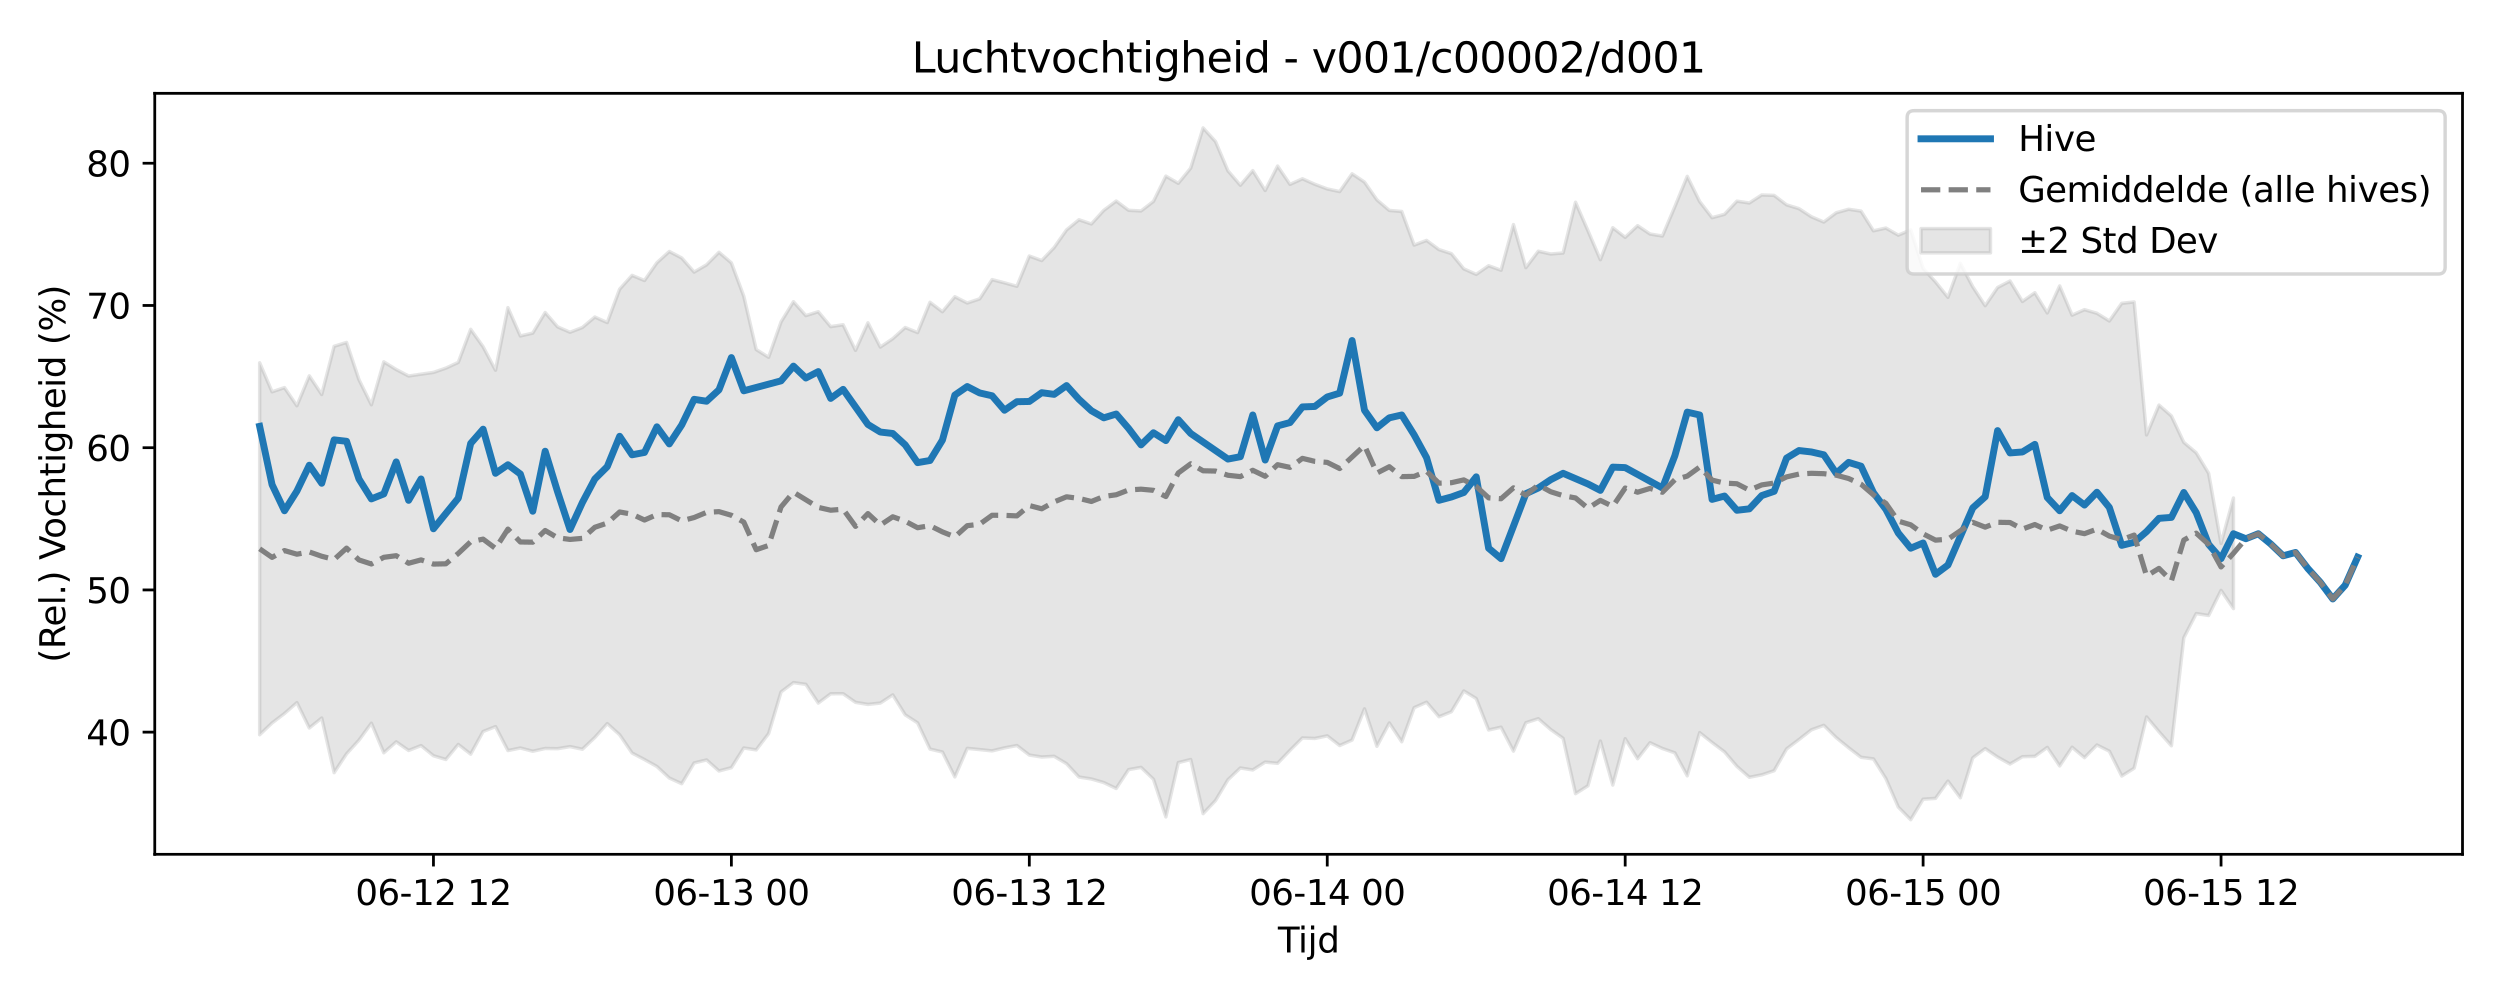 <?xml version="1.0" encoding="utf-8" standalone="no"?>
<!DOCTYPE svg PUBLIC "-//W3C//DTD SVG 1.1//EN"
  "http://www.w3.org/Graphics/SVG/1.1/DTD/svg11.dtd">
<svg xmlns:xlink="http://www.w3.org/1999/xlink" width="720pt" height="288pt" viewBox="0 0 720 288" xmlns="http://www.w3.org/2000/svg" version="1.1">
 <defs>
  <style type="text/css">*{stroke-linejoin: round; stroke-linecap: butt}</style>
 </defs>
 <g id="figure_1">
  <g id="patch_1">
   <path d="M 0 288 
L 720 288 
L 720 0 
L 0 0 
z
" style="fill: #ffffff"/>
  </g>
  <g id="axes_1">
   <g id="patch_2">
    <path d="M 44.57 246.04 
L 709.2 246.04 
L 709.2 26.88 
L 44.57 26.88 
z
" style="fill: #ffffff"/>
   </g>
   <g id="FillBetweenPolyCollection_1">
    <defs>
     <path id="m566d4fce24" d="M 74.78 -183.513 
L 74.78 -76.391 
L 78.356 -79.789 
L 81.931 -82.504 
L 85.506 -85.64 
L 89.081 -78.34 
L 92.656 -81.205 
L 96.232 -65.476 
L 99.807 -70.891 
L 103.382 -74.833 
L 106.957 -79.721 
L 110.532 -71.201 
L 114.108 -74.344 
L 117.683 -71.86 
L 121.258 -73.269 
L 124.833 -70.341 
L 128.408 -69.264 
L 131.984 -73.598 
L 135.559 -70.803 
L 139.134 -77.324 
L 142.709 -78.743 
L 146.284 -71.834 
L 149.86 -72.577 
L 153.435 -71.639 
L 157.01 -72.436 
L 160.585 -72.377 
L 164.16 -72.973 
L 167.736 -72.225 
L 171.311 -75.59 
L 174.886 -79.607 
L 178.461 -76.378 
L 182.037 -71.128 
L 185.612 -69.249 
L 189.187 -67.253 
L 192.762 -63.928 
L 196.337 -62.291 
L 199.913 -68.266 
L 203.488 -69.138 
L 207.063 -65.957 
L 210.638 -66.903 
L 214.213 -72.583 
L 217.789 -72.028 
L 221.364 -76.72 
L 224.939 -88.717 
L 228.514 -91.409 
L 232.089 -90.903 
L 235.665 -85.516 
L 239.24 -88.186 
L 242.815 -88.214 
L 246.39 -85.719 
L 249.965 -85.129 
L 253.541 -85.515 
L 257.116 -87.871 
L 260.691 -82.128 
L 264.266 -79.815 
L 267.841 -72.264 
L 271.417 -71.418 
L 274.992 -64.246 
L 278.567 -72.47 
L 282.142 -72.118 
L 285.717 -71.745 
L 289.293 -72.608 
L 292.868 -73.287 
L 296.443 -70.545 
L 300.018 -69.977 
L 303.593 -70.188 
L 307.169 -68.051 
L 310.744 -64.218 
L 314.319 -63.654 
L 317.894 -62.617 
L 321.469 -60.912 
L 325.045 -66.353 
L 328.62 -66.99 
L 332.195 -63.574 
L 335.77 -52.727 
L 339.345 -68.363 
L 342.921 -69.262 
L 346.496 -53.671 
L 350.071 -57.438 
L 353.646 -63.428 
L 357.221 -66.822 
L 360.797 -66.252 
L 364.372 -68.513 
L 367.947 -68.161 
L 371.522 -71.894 
L 375.097 -75.472 
L 378.673 -75.321 
L 382.248 -76.075 
L 385.823 -73.283 
L 389.398 -74.857 
L 392.973 -83.848 
L 396.549 -73.067 
L 400.124 -79.786 
L 403.699 -74.37 
L 407.274 -84.186 
L 410.849 -85.757 
L 414.425 -81.575 
L 418 -83.01 
L 421.575 -89.006 
L 425.15 -86.822 
L 428.725 -77.761 
L 432.301 -78.564 
L 435.876 -71.678 
L 439.451 -79.855 
L 443.026 -81.014 
L 446.601 -77.901 
L 450.177 -75.366 
L 453.752 -59.423 
L 457.327 -61.687 
L 460.902 -74.567 
L 464.477 -61.903 
L 468.053 -75.251 
L 471.628 -69.481 
L 475.203 -74.083 
L 478.778 -72.431 
L 482.353 -71.18 
L 485.929 -64.557 
L 489.504 -77.006 
L 493.079 -74.157 
L 496.654 -71.466 
L 500.229 -67.283 
L 503.805 -64.143 
L 507.38 -64.839 
L 510.955 -66.032 
L 514.53 -72.303 
L 518.105 -75.014 
L 521.681 -77.809 
L 525.256 -79.106 
L 528.831 -75.562 
L 532.406 -72.648 
L 535.981 -69.898 
L 539.557 -69.429 
L 543.132 -63.764 
L 546.707 -55.567 
L 550.282 -51.922 
L 553.857 -57.826 
L 557.433 -58.065 
L 561.008 -63.041 
L 564.583 -58.238 
L 568.158 -69.75 
L 571.733 -72.4 
L 575.309 -69.957 
L 578.884 -67.96 
L 582.459 -70.074 
L 586.034 -70.167 
L 589.61 -72.742 
L 593.185 -67.417 
L 596.76 -72.801 
L 600.335 -69.789 
L 603.91 -73.449 
L 607.486 -71.66 
L 611.061 -64.507 
L 614.636 -66.752 
L 618.211 -81.52 
L 621.786 -77.268 
L 625.362 -73.215 
L 628.937 -104.311 
L 632.512 -111.295 
L 636.087 -110.729 
L 639.662 -117.966 
L 643.238 -112.719 
L 643.238 -144.58 
L 643.238 -144.58 
L 639.662 -131.483 
L 636.087 -151.691 
L 632.512 -157.588 
L 628.937 -160.6 
L 625.362 -168.205 
L 621.786 -171.334 
L 618.211 -162.74 
L 614.636 -201.038 
L 611.061 -200.643 
L 607.486 -195.562 
L 603.91 -197.778 
L 600.335 -198.821 
L 596.76 -197.242 
L 593.185 -205.653 
L 589.61 -197.87 
L 586.034 -203.699 
L 582.459 -201.175 
L 578.884 -207.067 
L 575.309 -205.207 
L 571.733 -199.964 
L 568.158 -205.413 
L 564.583 -212.156 
L 561.008 -202.36 
L 557.433 -206.812 
L 553.857 -210.693 
L 550.282 -221.785 
L 546.707 -220.28 
L 543.132 -222.322 
L 539.557 -221.528 
L 535.981 -227.203 
L 532.406 -227.73 
L 528.831 -226.727 
L 525.256 -224.049 
L 521.681 -225.573 
L 518.105 -227.913 
L 514.53 -229.008 
L 510.955 -231.729 
L 507.38 -231.853 
L 503.805 -229.544 
L 500.229 -230.068 
L 496.654 -226.272 
L 493.079 -225.311 
L 489.504 -229.971 
L 485.929 -237.213 
L 482.353 -228.47 
L 478.778 -220.027 
L 475.203 -220.606 
L 471.628 -223.005 
L 468.053 -219.643 
L 464.477 -222.417 
L 460.902 -213.204 
L 457.327 -221.569 
L 453.752 -229.759 
L 450.177 -215.135 
L 446.601 -214.854 
L 443.026 -215.655 
L 439.451 -210.92 
L 435.876 -223.32 
L 432.301 -210.163 
L 428.725 -211.467 
L 425.15 -208.981 
L 421.575 -210.575 
L 418 -214.956 
L 414.425 -216.118 
L 410.849 -218.763 
L 407.274 -217.421 
L 403.699 -227.101 
L 400.124 -227.396 
L 396.549 -230.451 
L 392.973 -235.564 
L 389.398 -237.946 
L 385.823 -232.83 
L 382.248 -233.588 
L 378.673 -234.934 
L 375.097 -236.512 
L 371.522 -234.901 
L 367.947 -240.182 
L 364.372 -233.139 
L 360.797 -238.86 
L 357.221 -234.648 
L 353.646 -238.816 
L 350.071 -247.227 
L 346.496 -251.158 
L 342.921 -239.581 
L 339.345 -235.201 
L 335.77 -237.274 
L 332.195 -229.997 
L 328.62 -227.244 
L 325.045 -227.432 
L 321.469 -230.103 
L 317.894 -227.423 
L 314.319 -223.499 
L 310.744 -224.711 
L 307.169 -221.794 
L 303.593 -216.712 
L 300.018 -212.963 
L 296.443 -214.268 
L 292.868 -205.556 
L 289.293 -206.547 
L 285.717 -207.469 
L 282.142 -201.927 
L 278.567 -200.737 
L 274.992 -202.543 
L 271.417 -198.219 
L 267.841 -200.942 
L 264.266 -192.221 
L 260.691 -193.673 
L 257.116 -190.465 
L 253.541 -188.043 
L 249.965 -195.042 
L 246.39 -187.101 
L 242.815 -194.472 
L 239.24 -193.935 
L 235.665 -198.224 
L 232.089 -197.108 
L 228.514 -201.108 
L 224.939 -195.276 
L 221.364 -185.099 
L 217.789 -187.334 
L 214.213 -202.671 
L 210.638 -212.291 
L 207.063 -215.344 
L 203.488 -211.734 
L 199.913 -209.641 
L 196.337 -213.704 
L 192.762 -215.579 
L 189.187 -212.332 
L 185.612 -207.215 
L 182.037 -208.691 
L 178.461 -204.728 
L 174.886 -195.101 
L 171.311 -196.7 
L 167.736 -193.686 
L 164.16 -192.314 
L 160.585 -193.866 
L 157.01 -198.001 
L 153.435 -192.068 
L 149.86 -191.248 
L 146.284 -199.402 
L 142.709 -181.375 
L 139.134 -188.139 
L 135.559 -193.158 
L 131.984 -183.633 
L 128.408 -181.983 
L 124.833 -180.746 
L 121.258 -180.237 
L 117.683 -179.714 
L 114.108 -181.58 
L 110.532 -183.788 
L 106.957 -171.424 
L 103.382 -178.653 
L 99.807 -189.383 
L 96.232 -188.273 
L 92.656 -174.388 
L 89.081 -179.75 
L 85.506 -171.142 
L 81.931 -176.366 
L 78.356 -175.16 
L 74.78 -183.513 
z
" style="stroke: #808080; stroke-opacity: 0.2"/>
    </defs>
    <g clip-path="url(#p74f7aea0e1)">
     <use xlink:href="#m566d4fce24" x="0" y="288" style="fill: #808080; fill-opacity: 0.2; stroke: #808080; stroke-opacity: 0.2"/>
    </g>
   </g>
   <g id="matplotlib.axis_1">
    <g id="xtick_1">
     <g id="line2d_1">
      <defs>
       <path id="mf125147b3a" d="M 0 0 
L 0 3.5 
" style="stroke: #000000; stroke-width: 0.8"/>
      </defs>
      <g>
       <use xlink:href="#mf125147b3a" x="124.833" y="246.04" style="stroke: #000000; stroke-width: 0.8"/>
      </g>
     </g>
     <g id="text_1">
      <!-- 06-12 12 -->
      <g transform="translate(102.353 260.638) scale(0.1 -0.1)">
       <defs>
        <path id="DejaVuSans-30" d="M 2034 4250 
Q 1547 4250 1301 3770 
Q 1056 3291 1056 2328 
Q 1056 1369 1301 889 
Q 1547 409 2034 409 
Q 2525 409 2770 889 
Q 3016 1369 3016 2328 
Q 3016 3291 2770 3770 
Q 2525 4250 2034 4250 
z
M 2034 4750 
Q 2819 4750 3233 4129 
Q 3647 3509 3647 2328 
Q 3647 1150 3233 529 
Q 2819 -91 2034 -91 
Q 1250 -91 836 529 
Q 422 1150 422 2328 
Q 422 3509 836 4129 
Q 1250 4750 2034 4750 
z
" transform="scale(0.016)"/>
        <path id="DejaVuSans-36" d="M 2113 2584 
Q 1688 2584 1439 2293 
Q 1191 2003 1191 1497 
Q 1191 994 1439 701 
Q 1688 409 2113 409 
Q 2538 409 2786 701 
Q 3034 994 3034 1497 
Q 3034 2003 2786 2293 
Q 2538 2584 2113 2584 
z
M 3366 4563 
L 3366 3988 
Q 3128 4100 2886 4159 
Q 2644 4219 2406 4219 
Q 1781 4219 1451 3797 
Q 1122 3375 1075 2522 
Q 1259 2794 1537 2939 
Q 1816 3084 2150 3084 
Q 2853 3084 3261 2657 
Q 3669 2231 3669 1497 
Q 3669 778 3244 343 
Q 2819 -91 2113 -91 
Q 1303 -91 875 529 
Q 447 1150 447 2328 
Q 447 3434 972 4092 
Q 1497 4750 2381 4750 
Q 2619 4750 2861 4703 
Q 3103 4656 3366 4563 
z
" transform="scale(0.016)"/>
        <path id="DejaVuSans-2d" d="M 313 2009 
L 1997 2009 
L 1997 1497 
L 313 1497 
L 313 2009 
z
" transform="scale(0.016)"/>
        <path id="DejaVuSans-31" d="M 794 531 
L 1825 531 
L 1825 4091 
L 703 3866 
L 703 4441 
L 1819 4666 
L 2450 4666 
L 2450 531 
L 3481 531 
L 3481 0 
L 794 0 
L 794 531 
z
" transform="scale(0.016)"/>
        <path id="DejaVuSans-32" d="M 1228 531 
L 3431 531 
L 3431 0 
L 469 0 
L 469 531 
Q 828 903 1448 1529 
Q 2069 2156 2228 2338 
Q 2531 2678 2651 2914 
Q 2772 3150 2772 3378 
Q 2772 3750 2511 3984 
Q 2250 4219 1831 4219 
Q 1534 4219 1204 4116 
Q 875 4013 500 3803 
L 500 4441 
Q 881 4594 1212 4672 
Q 1544 4750 1819 4750 
Q 2544 4750 2975 4387 
Q 3406 4025 3406 3419 
Q 3406 3131 3298 2873 
Q 3191 2616 2906 2266 
Q 2828 2175 2409 1742 
Q 1991 1309 1228 531 
z
" transform="scale(0.016)"/>
        <path id="DejaVuSans-20" transform="scale(0.016)"/>
       </defs>
       <use xlink:href="#DejaVuSans-30"/>
       <use xlink:href="#DejaVuSans-36" transform="translate(63.623 0)"/>
       <use xlink:href="#DejaVuSans-2d" transform="translate(127.246 0)"/>
       <use xlink:href="#DejaVuSans-31" transform="translate(163.33 0)"/>
       <use xlink:href="#DejaVuSans-32" transform="translate(226.953 0)"/>
       <use xlink:href="#DejaVuSans-20" transform="translate(290.576 0)"/>
       <use xlink:href="#DejaVuSans-31" transform="translate(322.363 0)"/>
       <use xlink:href="#DejaVuSans-32" transform="translate(385.986 0)"/>
      </g>
     </g>
    </g>
    <g id="xtick_2">
     <g id="line2d_2">
      <g>
       <use xlink:href="#mf125147b3a" x="210.638" y="246.04" style="stroke: #000000; stroke-width: 0.8"/>
      </g>
     </g>
     <g id="text_2">
      <!-- 06-13 00 -->
      <g transform="translate(188.158 260.638) scale(0.1 -0.1)">
       <defs>
        <path id="DejaVuSans-33" d="M 2597 2516 
Q 3050 2419 3304 2112 
Q 3559 1806 3559 1356 
Q 3559 666 3084 287 
Q 2609 -91 1734 -91 
Q 1441 -91 1130 -33 
Q 819 25 488 141 
L 488 750 
Q 750 597 1062 519 
Q 1375 441 1716 441 
Q 2309 441 2620 675 
Q 2931 909 2931 1356 
Q 2931 1769 2642 2001 
Q 2353 2234 1838 2234 
L 1294 2234 
L 1294 2753 
L 1863 2753 
Q 2328 2753 2575 2939 
Q 2822 3125 2822 3475 
Q 2822 3834 2567 4026 
Q 2313 4219 1838 4219 
Q 1578 4219 1281 4162 
Q 984 4106 628 3988 
L 628 4550 
Q 988 4650 1302 4700 
Q 1616 4750 1894 4750 
Q 2613 4750 3031 4423 
Q 3450 4097 3450 3541 
Q 3450 3153 3228 2886 
Q 3006 2619 2597 2516 
z
" transform="scale(0.016)"/>
       </defs>
       <use xlink:href="#DejaVuSans-30"/>
       <use xlink:href="#DejaVuSans-36" transform="translate(63.623 0)"/>
       <use xlink:href="#DejaVuSans-2d" transform="translate(127.246 0)"/>
       <use xlink:href="#DejaVuSans-31" transform="translate(163.33 0)"/>
       <use xlink:href="#DejaVuSans-33" transform="translate(226.953 0)"/>
       <use xlink:href="#DejaVuSans-20" transform="translate(290.576 0)"/>
       <use xlink:href="#DejaVuSans-30" transform="translate(322.363 0)"/>
       <use xlink:href="#DejaVuSans-30" transform="translate(385.986 0)"/>
      </g>
     </g>
    </g>
    <g id="xtick_3">
     <g id="line2d_3">
      <g>
       <use xlink:href="#mf125147b3a" x="296.443" y="246.04" style="stroke: #000000; stroke-width: 0.8"/>
      </g>
     </g>
     <g id="text_3">
      <!-- 06-13 12 -->
      <g transform="translate(273.962 260.638) scale(0.1 -0.1)">
       <use xlink:href="#DejaVuSans-30"/>
       <use xlink:href="#DejaVuSans-36" transform="translate(63.623 0)"/>
       <use xlink:href="#DejaVuSans-2d" transform="translate(127.246 0)"/>
       <use xlink:href="#DejaVuSans-31" transform="translate(163.33 0)"/>
       <use xlink:href="#DejaVuSans-33" transform="translate(226.953 0)"/>
       <use xlink:href="#DejaVuSans-20" transform="translate(290.576 0)"/>
       <use xlink:href="#DejaVuSans-31" transform="translate(322.363 0)"/>
       <use xlink:href="#DejaVuSans-32" transform="translate(385.986 0)"/>
      </g>
     </g>
    </g>
    <g id="xtick_4">
     <g id="line2d_4">
      <g>
       <use xlink:href="#mf125147b3a" x="382.248" y="246.04" style="stroke: #000000; stroke-width: 0.8"/>
      </g>
     </g>
     <g id="text_4">
      <!-- 06-14 00 -->
      <g transform="translate(359.767 260.638) scale(0.1 -0.1)">
       <defs>
        <path id="DejaVuSans-34" d="M 2419 4116 
L 825 1625 
L 2419 1625 
L 2419 4116 
z
M 2253 4666 
L 3047 4666 
L 3047 1625 
L 3713 1625 
L 3713 1100 
L 3047 1100 
L 3047 0 
L 2419 0 
L 2419 1100 
L 313 1100 
L 313 1709 
L 2253 4666 
z
" transform="scale(0.016)"/>
       </defs>
       <use xlink:href="#DejaVuSans-30"/>
       <use xlink:href="#DejaVuSans-36" transform="translate(63.623 0)"/>
       <use xlink:href="#DejaVuSans-2d" transform="translate(127.246 0)"/>
       <use xlink:href="#DejaVuSans-31" transform="translate(163.33 0)"/>
       <use xlink:href="#DejaVuSans-34" transform="translate(226.953 0)"/>
       <use xlink:href="#DejaVuSans-20" transform="translate(290.576 0)"/>
       <use xlink:href="#DejaVuSans-30" transform="translate(322.363 0)"/>
       <use xlink:href="#DejaVuSans-30" transform="translate(385.986 0)"/>
      </g>
     </g>
    </g>
    <g id="xtick_5">
     <g id="line2d_5">
      <g>
       <use xlink:href="#mf125147b3a" x="468.053" y="246.04" style="stroke: #000000; stroke-width: 0.8"/>
      </g>
     </g>
     <g id="text_5">
      <!-- 06-14 12 -->
      <g transform="translate(445.572 260.638) scale(0.1 -0.1)">
       <use xlink:href="#DejaVuSans-30"/>
       <use xlink:href="#DejaVuSans-36" transform="translate(63.623 0)"/>
       <use xlink:href="#DejaVuSans-2d" transform="translate(127.246 0)"/>
       <use xlink:href="#DejaVuSans-31" transform="translate(163.33 0)"/>
       <use xlink:href="#DejaVuSans-34" transform="translate(226.953 0)"/>
       <use xlink:href="#DejaVuSans-20" transform="translate(290.576 0)"/>
       <use xlink:href="#DejaVuSans-31" transform="translate(322.363 0)"/>
       <use xlink:href="#DejaVuSans-32" transform="translate(385.986 0)"/>
      </g>
     </g>
    </g>
    <g id="xtick_6">
     <g id="line2d_6">
      <g>
       <use xlink:href="#mf125147b3a" x="553.857" y="246.04" style="stroke: #000000; stroke-width: 0.8"/>
      </g>
     </g>
     <g id="text_6">
      <!-- 06-15 00 -->
      <g transform="translate(531.377 260.638) scale(0.1 -0.1)">
       <defs>
        <path id="DejaVuSans-35" d="M 691 4666 
L 3169 4666 
L 3169 4134 
L 1269 4134 
L 1269 2991 
Q 1406 3038 1543 3061 
Q 1681 3084 1819 3084 
Q 2600 3084 3056 2656 
Q 3513 2228 3513 1497 
Q 3513 744 3044 326 
Q 2575 -91 1722 -91 
Q 1428 -91 1123 -41 
Q 819 9 494 109 
L 494 744 
Q 775 591 1075 516 
Q 1375 441 1709 441 
Q 2250 441 2565 725 
Q 2881 1009 2881 1497 
Q 2881 1984 2565 2268 
Q 2250 2553 1709 2553 
Q 1456 2553 1204 2497 
Q 953 2441 691 2322 
L 691 4666 
z
" transform="scale(0.016)"/>
       </defs>
       <use xlink:href="#DejaVuSans-30"/>
       <use xlink:href="#DejaVuSans-36" transform="translate(63.623 0)"/>
       <use xlink:href="#DejaVuSans-2d" transform="translate(127.246 0)"/>
       <use xlink:href="#DejaVuSans-31" transform="translate(163.33 0)"/>
       <use xlink:href="#DejaVuSans-35" transform="translate(226.953 0)"/>
       <use xlink:href="#DejaVuSans-20" transform="translate(290.576 0)"/>
       <use xlink:href="#DejaVuSans-30" transform="translate(322.363 0)"/>
       <use xlink:href="#DejaVuSans-30" transform="translate(385.986 0)"/>
      </g>
     </g>
    </g>
    <g id="xtick_7">
     <g id="line2d_7">
      <g>
       <use xlink:href="#mf125147b3a" x="639.662" y="246.04" style="stroke: #000000; stroke-width: 0.8"/>
      </g>
     </g>
     <g id="text_7">
      <!-- 06-15 12 -->
      <g transform="translate(617.182 260.638) scale(0.1 -0.1)">
       <use xlink:href="#DejaVuSans-30"/>
       <use xlink:href="#DejaVuSans-36" transform="translate(63.623 0)"/>
       <use xlink:href="#DejaVuSans-2d" transform="translate(127.246 0)"/>
       <use xlink:href="#DejaVuSans-31" transform="translate(163.33 0)"/>
       <use xlink:href="#DejaVuSans-35" transform="translate(226.953 0)"/>
       <use xlink:href="#DejaVuSans-20" transform="translate(290.576 0)"/>
       <use xlink:href="#DejaVuSans-31" transform="translate(322.363 0)"/>
       <use xlink:href="#DejaVuSans-32" transform="translate(385.986 0)"/>
      </g>
     </g>
    </g>
    <g id="text_8">
     <!-- Tijd -->
     <g transform="translate(368.035 274.317) scale(0.1 -0.1)">
      <defs>
       <path id="DejaVuSans-54" d="M -19 4666 
L 3928 4666 
L 3928 4134 
L 2272 4134 
L 2272 0 
L 1638 0 
L 1638 4134 
L -19 4134 
L -19 4666 
z
" transform="scale(0.016)"/>
       <path id="DejaVuSans-69" d="M 603 3500 
L 1178 3500 
L 1178 0 
L 603 0 
L 603 3500 
z
M 603 4863 
L 1178 4863 
L 1178 4134 
L 603 4134 
L 603 4863 
z
" transform="scale(0.016)"/>
       <path id="DejaVuSans-6a" d="M 603 3500 
L 1178 3500 
L 1178 -63 
Q 1178 -731 923 -1031 
Q 669 -1331 103 -1331 
L -116 -1331 
L -116 -844 
L 38 -844 
Q 366 -844 484 -692 
Q 603 -541 603 -63 
L 603 3500 
z
M 603 4863 
L 1178 4863 
L 1178 4134 
L 603 4134 
L 603 4863 
z
" transform="scale(0.016)"/>
       <path id="DejaVuSans-64" d="M 2906 2969 
L 2906 4863 
L 3481 4863 
L 3481 0 
L 2906 0 
L 2906 525 
Q 2725 213 2448 61 
Q 2172 -91 1784 -91 
Q 1150 -91 751 415 
Q 353 922 353 1747 
Q 353 2572 751 3078 
Q 1150 3584 1784 3584 
Q 2172 3584 2448 3432 
Q 2725 3281 2906 2969 
z
M 947 1747 
Q 947 1113 1208 752 
Q 1469 391 1925 391 
Q 2381 391 2643 752 
Q 2906 1113 2906 1747 
Q 2906 2381 2643 2742 
Q 2381 3103 1925 3103 
Q 1469 3103 1208 2742 
Q 947 2381 947 1747 
z
" transform="scale(0.016)"/>
      </defs>
      <use xlink:href="#DejaVuSans-54"/>
      <use xlink:href="#DejaVuSans-69" transform="translate(57.959 0)"/>
      <use xlink:href="#DejaVuSans-6a" transform="translate(85.742 0)"/>
      <use xlink:href="#DejaVuSans-64" transform="translate(113.525 0)"/>
     </g>
    </g>
   </g>
   <g id="matplotlib.axis_2">
    <g id="ytick_1">
     <g id="line2d_8">
      <defs>
       <path id="m3c52d968f5" d="M 0 0 
L -3.5 0 
" style="stroke: #000000; stroke-width: 0.8"/>
      </defs>
      <g>
       <use xlink:href="#m3c52d968f5" x="44.57" y="210.86" style="stroke: #000000; stroke-width: 0.8"/>
      </g>
     </g>
     <g id="text_9">
      <!-- 40 -->
      <g transform="translate(24.845 214.659) scale(0.1 -0.1)">
       <use xlink:href="#DejaVuSans-34"/>
       <use xlink:href="#DejaVuSans-30" transform="translate(63.623 0)"/>
      </g>
     </g>
    </g>
    <g id="ytick_2">
     <g id="line2d_9">
      <g>
       <use xlink:href="#m3c52d968f5" x="44.57" y="169.898" style="stroke: #000000; stroke-width: 0.8"/>
      </g>
     </g>
     <g id="text_10">
      <!-- 50 -->
      <g transform="translate(24.845 173.697) scale(0.1 -0.1)">
       <use xlink:href="#DejaVuSans-35"/>
       <use xlink:href="#DejaVuSans-30" transform="translate(63.623 0)"/>
      </g>
     </g>
    </g>
    <g id="ytick_3">
     <g id="line2d_10">
      <g>
       <use xlink:href="#m3c52d968f5" x="44.57" y="128.936" style="stroke: #000000; stroke-width: 0.8"/>
      </g>
     </g>
     <g id="text_11">
      <!-- 60 -->
      <g transform="translate(24.845 132.735) scale(0.1 -0.1)">
       <use xlink:href="#DejaVuSans-36"/>
       <use xlink:href="#DejaVuSans-30" transform="translate(63.623 0)"/>
      </g>
     </g>
    </g>
    <g id="ytick_4">
     <g id="line2d_11">
      <g>
       <use xlink:href="#m3c52d968f5" x="44.57" y="87.974" style="stroke: #000000; stroke-width: 0.8"/>
      </g>
     </g>
     <g id="text_12">
      <!-- 70 -->
      <g transform="translate(24.845 91.773) scale(0.1 -0.1)">
       <defs>
        <path id="DejaVuSans-37" d="M 525 4666 
L 3525 4666 
L 3525 4397 
L 1831 0 
L 1172 0 
L 2766 4134 
L 525 4134 
L 525 4666 
z
" transform="scale(0.016)"/>
       </defs>
       <use xlink:href="#DejaVuSans-37"/>
       <use xlink:href="#DejaVuSans-30" transform="translate(63.623 0)"/>
      </g>
     </g>
    </g>
    <g id="ytick_5">
     <g id="line2d_12">
      <g>
       <use xlink:href="#m3c52d968f5" x="44.57" y="47.012" style="stroke: #000000; stroke-width: 0.8"/>
      </g>
     </g>
     <g id="text_13">
      <!-- 80 -->
      <g transform="translate(24.845 50.811) scale(0.1 -0.1)">
       <defs>
        <path id="DejaVuSans-38" d="M 2034 2216 
Q 1584 2216 1326 1975 
Q 1069 1734 1069 1313 
Q 1069 891 1326 650 
Q 1584 409 2034 409 
Q 2484 409 2743 651 
Q 3003 894 3003 1313 
Q 3003 1734 2745 1975 
Q 2488 2216 2034 2216 
z
M 1403 2484 
Q 997 2584 770 2862 
Q 544 3141 544 3541 
Q 544 4100 942 4425 
Q 1341 4750 2034 4750 
Q 2731 4750 3128 4425 
Q 3525 4100 3525 3541 
Q 3525 3141 3298 2862 
Q 3072 2584 2669 2484 
Q 3125 2378 3379 2068 
Q 3634 1759 3634 1313 
Q 3634 634 3220 271 
Q 2806 -91 2034 -91 
Q 1263 -91 848 271 
Q 434 634 434 1313 
Q 434 1759 690 2068 
Q 947 2378 1403 2484 
z
M 1172 3481 
Q 1172 3119 1398 2916 
Q 1625 2713 2034 2713 
Q 2441 2713 2670 2916 
Q 2900 3119 2900 3481 
Q 2900 3844 2670 4047 
Q 2441 4250 2034 4250 
Q 1625 4250 1398 4047 
Q 1172 3844 1172 3481 
z
" transform="scale(0.016)"/>
       </defs>
       <use xlink:href="#DejaVuSans-38"/>
       <use xlink:href="#DejaVuSans-30" transform="translate(63.623 0)"/>
      </g>
     </g>
    </g>
    <g id="text_14">
     <!-- (Rel.) Vochtigheid (%) -->
     <g transform="translate(18.765 190.838) rotate(-90) scale(0.1 -0.1)">
      <defs>
       <path id="DejaVuSans-28" d="M 1984 4856 
Q 1566 4138 1362 3434 
Q 1159 2731 1159 2009 
Q 1159 1288 1364 580 
Q 1569 -128 1984 -844 
L 1484 -844 
Q 1016 -109 783 600 
Q 550 1309 550 2009 
Q 550 2706 781 3412 
Q 1013 4119 1484 4856 
L 1984 4856 
z
" transform="scale(0.016)"/>
       <path id="DejaVuSans-52" d="M 2841 2188 
Q 3044 2119 3236 1894 
Q 3428 1669 3622 1275 
L 4263 0 
L 3584 0 
L 2988 1197 
Q 2756 1666 2539 1819 
Q 2322 1972 1947 1972 
L 1259 1972 
L 1259 0 
L 628 0 
L 628 4666 
L 2053 4666 
Q 2853 4666 3247 4331 
Q 3641 3997 3641 3322 
Q 3641 2881 3436 2590 
Q 3231 2300 2841 2188 
z
M 1259 4147 
L 1259 2491 
L 2053 2491 
Q 2509 2491 2742 2702 
Q 2975 2913 2975 3322 
Q 2975 3731 2742 3939 
Q 2509 4147 2053 4147 
L 1259 4147 
z
" transform="scale(0.016)"/>
       <path id="DejaVuSans-65" d="M 3597 1894 
L 3597 1613 
L 953 1613 
Q 991 1019 1311 708 
Q 1631 397 2203 397 
Q 2534 397 2845 478 
Q 3156 559 3463 722 
L 3463 178 
Q 3153 47 2828 -22 
Q 2503 -91 2169 -91 
Q 1331 -91 842 396 
Q 353 884 353 1716 
Q 353 2575 817 3079 
Q 1281 3584 2069 3584 
Q 2775 3584 3186 3129 
Q 3597 2675 3597 1894 
z
M 3022 2063 
Q 3016 2534 2758 2815 
Q 2500 3097 2075 3097 
Q 1594 3097 1305 2825 
Q 1016 2553 972 2059 
L 3022 2063 
z
" transform="scale(0.016)"/>
       <path id="DejaVuSans-6c" d="M 603 4863 
L 1178 4863 
L 1178 0 
L 603 0 
L 603 4863 
z
" transform="scale(0.016)"/>
       <path id="DejaVuSans-2e" d="M 684 794 
L 1344 794 
L 1344 0 
L 684 0 
L 684 794 
z
" transform="scale(0.016)"/>
       <path id="DejaVuSans-29" d="M 513 4856 
L 1013 4856 
Q 1481 4119 1714 3412 
Q 1947 2706 1947 2009 
Q 1947 1309 1714 600 
Q 1481 -109 1013 -844 
L 513 -844 
Q 928 -128 1133 580 
Q 1338 1288 1338 2009 
Q 1338 2731 1133 3434 
Q 928 4138 513 4856 
z
" transform="scale(0.016)"/>
       <path id="DejaVuSans-56" d="M 1831 0 
L 50 4666 
L 709 4666 
L 2188 738 
L 3669 4666 
L 4325 4666 
L 2547 0 
L 1831 0 
z
" transform="scale(0.016)"/>
       <path id="DejaVuSans-6f" d="M 1959 3097 
Q 1497 3097 1228 2736 
Q 959 2375 959 1747 
Q 959 1119 1226 758 
Q 1494 397 1959 397 
Q 2419 397 2687 759 
Q 2956 1122 2956 1747 
Q 2956 2369 2687 2733 
Q 2419 3097 1959 3097 
z
M 1959 3584 
Q 2709 3584 3137 3096 
Q 3566 2609 3566 1747 
Q 3566 888 3137 398 
Q 2709 -91 1959 -91 
Q 1206 -91 779 398 
Q 353 888 353 1747 
Q 353 2609 779 3096 
Q 1206 3584 1959 3584 
z
" transform="scale(0.016)"/>
       <path id="DejaVuSans-63" d="M 3122 3366 
L 3122 2828 
Q 2878 2963 2633 3030 
Q 2388 3097 2138 3097 
Q 1578 3097 1268 2742 
Q 959 2388 959 1747 
Q 959 1106 1268 751 
Q 1578 397 2138 397 
Q 2388 397 2633 464 
Q 2878 531 3122 666 
L 3122 134 
Q 2881 22 2623 -34 
Q 2366 -91 2075 -91 
Q 1284 -91 818 406 
Q 353 903 353 1747 
Q 353 2603 823 3093 
Q 1294 3584 2113 3584 
Q 2378 3584 2631 3529 
Q 2884 3475 3122 3366 
z
" transform="scale(0.016)"/>
       <path id="DejaVuSans-68" d="M 3513 2113 
L 3513 0 
L 2938 0 
L 2938 2094 
Q 2938 2591 2744 2837 
Q 2550 3084 2163 3084 
Q 1697 3084 1428 2787 
Q 1159 2491 1159 1978 
L 1159 0 
L 581 0 
L 581 4863 
L 1159 4863 
L 1159 2956 
Q 1366 3272 1645 3428 
Q 1925 3584 2291 3584 
Q 2894 3584 3203 3211 
Q 3513 2838 3513 2113 
z
" transform="scale(0.016)"/>
       <path id="DejaVuSans-74" d="M 1172 4494 
L 1172 3500 
L 2356 3500 
L 2356 3053 
L 1172 3053 
L 1172 1153 
Q 1172 725 1289 603 
Q 1406 481 1766 481 
L 2356 481 
L 2356 0 
L 1766 0 
Q 1100 0 847 248 
Q 594 497 594 1153 
L 594 3053 
L 172 3053 
L 172 3500 
L 594 3500 
L 594 4494 
L 1172 4494 
z
" transform="scale(0.016)"/>
       <path id="DejaVuSans-67" d="M 2906 1791 
Q 2906 2416 2648 2759 
Q 2391 3103 1925 3103 
Q 1463 3103 1205 2759 
Q 947 2416 947 1791 
Q 947 1169 1205 825 
Q 1463 481 1925 481 
Q 2391 481 2648 825 
Q 2906 1169 2906 1791 
z
M 3481 434 
Q 3481 -459 3084 -895 
Q 2688 -1331 1869 -1331 
Q 1566 -1331 1297 -1286 
Q 1028 -1241 775 -1147 
L 775 -588 
Q 1028 -725 1275 -790 
Q 1522 -856 1778 -856 
Q 2344 -856 2625 -561 
Q 2906 -266 2906 331 
L 2906 616 
Q 2728 306 2450 153 
Q 2172 0 1784 0 
Q 1141 0 747 490 
Q 353 981 353 1791 
Q 353 2603 747 3093 
Q 1141 3584 1784 3584 
Q 2172 3584 2450 3431 
Q 2728 3278 2906 2969 
L 2906 3500 
L 3481 3500 
L 3481 434 
z
" transform="scale(0.016)"/>
       <path id="DejaVuSans-25" d="M 4653 2053 
Q 4381 2053 4226 1822 
Q 4072 1591 4072 1178 
Q 4072 772 4226 539 
Q 4381 306 4653 306 
Q 4919 306 5073 539 
Q 5228 772 5228 1178 
Q 5228 1588 5073 1820 
Q 4919 2053 4653 2053 
z
M 4653 2450 
Q 5147 2450 5437 2106 
Q 5728 1763 5728 1178 
Q 5728 594 5436 251 
Q 5144 -91 4653 -91 
Q 4153 -91 3862 251 
Q 3572 594 3572 1178 
Q 3572 1766 3864 2108 
Q 4156 2450 4653 2450 
z
M 1428 4353 
Q 1159 4353 1004 4120 
Q 850 3888 850 3481 
Q 850 3069 1003 2837 
Q 1156 2606 1428 2606 
Q 1700 2606 1854 2837 
Q 2009 3069 2009 3481 
Q 2009 3884 1853 4118 
Q 1697 4353 1428 4353 
z
M 4250 4750 
L 4750 4750 
L 1831 -91 
L 1331 -91 
L 4250 4750 
z
M 1428 4750 
Q 1922 4750 2215 4408 
Q 2509 4066 2509 3481 
Q 2509 2891 2217 2550 
Q 1925 2209 1428 2209 
Q 931 2209 642 2551 
Q 353 2894 353 3481 
Q 353 4063 643 4406 
Q 934 4750 1428 4750 
z
" transform="scale(0.016)"/>
      </defs>
      <use xlink:href="#DejaVuSans-28"/>
      <use xlink:href="#DejaVuSans-52" transform="translate(39.014 0)"/>
      <use xlink:href="#DejaVuSans-65" transform="translate(103.996 0)"/>
      <use xlink:href="#DejaVuSans-6c" transform="translate(165.52 0)"/>
      <use xlink:href="#DejaVuSans-2e" transform="translate(193.303 0)"/>
      <use xlink:href="#DejaVuSans-29" transform="translate(225.09 0)"/>
      <use xlink:href="#DejaVuSans-20" transform="translate(264.104 0)"/>
      <use xlink:href="#DejaVuSans-56" transform="translate(295.891 0)"/>
      <use xlink:href="#DejaVuSans-6f" transform="translate(356.549 0)"/>
      <use xlink:href="#DejaVuSans-63" transform="translate(417.73 0)"/>
      <use xlink:href="#DejaVuSans-68" transform="translate(472.711 0)"/>
      <use xlink:href="#DejaVuSans-74" transform="translate(536.09 0)"/>
      <use xlink:href="#DejaVuSans-69" transform="translate(575.299 0)"/>
      <use xlink:href="#DejaVuSans-67" transform="translate(603.082 0)"/>
      <use xlink:href="#DejaVuSans-68" transform="translate(666.559 0)"/>
      <use xlink:href="#DejaVuSans-65" transform="translate(729.938 0)"/>
      <use xlink:href="#DejaVuSans-69" transform="translate(791.461 0)"/>
      <use xlink:href="#DejaVuSans-64" transform="translate(819.244 0)"/>
      <use xlink:href="#DejaVuSans-20" transform="translate(882.721 0)"/>
      <use xlink:href="#DejaVuSans-28" transform="translate(914.508 0)"/>
      <use xlink:href="#DejaVuSans-25" transform="translate(953.521 0)"/>
      <use xlink:href="#DejaVuSans-29" transform="translate(1048.541 0)"/>
     </g>
    </g>
   </g>
   <g id="line2d_13">
    <path d="M 74.78 122.792 
L 78.356 139.586 
L 81.931 147.096 
L 85.506 141.429 
L 89.081 133.988 
L 92.656 139.176 
L 96.232 126.683 
L 99.807 127.093 
L 103.382 137.948 
L 106.957 143.682 
L 110.532 142.249 
L 114.108 133.032 
L 117.683 144.092 
L 121.258 137.948 
L 124.833 152.284 
L 131.984 143.477 
L 135.559 127.707 
L 139.134 123.611 
L 142.709 136.309 
L 146.284 133.851 
L 149.86 136.514 
L 153.435 147.232 
L 157.01 129.96 
L 160.585 141.634 
L 164.16 152.489 
L 167.736 144.706 
L 171.311 137.948 
L 174.886 134.398 
L 178.461 125.659 
L 182.037 130.984 
L 185.612 130.301 
L 189.187 122.928 
L 192.762 127.844 
L 196.337 122.382 
L 199.913 115.009 
L 203.488 115.555 
L 207.063 112.278 
L 210.638 102.993 
L 214.213 112.551 
L 224.939 109.684 
L 228.514 105.451 
L 232.089 108.865 
L 235.665 107.021 
L 239.24 114.736 
L 242.815 112.141 
L 249.965 122.245 
L 253.541 124.43 
L 257.116 124.84 
L 260.691 128.117 
L 264.266 133.237 
L 267.841 132.622 
L 271.417 126.751 
L 274.992 113.78 
L 278.567 111.322 
L 282.142 113.166 
L 285.717 113.985 
L 289.293 118.149 
L 292.868 115.692 
L 296.443 115.623 
L 300.018 113.097 
L 303.593 113.575 
L 307.169 111.049 
L 310.744 115.009 
L 314.319 118.286 
L 317.894 120.334 
L 321.469 119.242 
L 325.045 123.406 
L 328.62 128.117 
L 332.195 124.635 
L 335.77 126.888 
L 339.345 120.88 
L 342.921 124.84 
L 353.646 132.213 
L 357.221 131.53 
L 360.797 119.515 
L 364.372 132.486 
L 367.947 122.655 
L 371.522 121.699 
L 375.097 117.193 
L 378.673 117.057 
L 382.248 114.326 
L 385.823 113.234 
L 389.398 98.078 
L 392.973 118.149 
L 396.549 123.201 
L 400.124 120.334 
L 403.699 119.515 
L 407.274 125.249 
L 410.849 131.803 
L 414.425 144.092 
L 418 143.136 
L 421.575 141.839 
L 425.15 137.333 
L 428.725 157.882 
L 432.301 160.886 
L 439.451 142.18 
L 443.026 140.542 
L 446.601 138.152 
L 450.177 136.309 
L 457.327 139.381 
L 460.902 141.225 
L 464.477 134.534 
L 468.053 134.671 
L 478.778 140.542 
L 482.353 131.257 
L 485.929 118.695 
L 489.504 119.515 
L 493.079 143.819 
L 496.654 142.863 
L 500.229 146.959 
L 503.805 146.55 
L 507.38 142.726 
L 510.955 141.498 
L 514.53 131.94 
L 518.105 129.755 
L 521.681 130.165 
L 525.256 130.984 
L 528.831 136.309 
L 532.406 133.169 
L 535.981 134.261 
L 539.557 141.907 
L 543.132 146.686 
L 546.707 153.513 
L 550.282 157.882 
L 553.857 156.38 
L 557.433 165.392 
L 561.008 162.73 
L 568.158 146.276 
L 571.733 143.068 
L 575.309 124.02 
L 578.884 130.438 
L 582.459 130.165 
L 586.034 127.98 
L 589.61 143.273 
L 593.185 147.096 
L 596.76 142.726 
L 600.335 145.457 
L 603.91 141.771 
L 607.486 146.14 
L 611.061 157.063 
L 614.636 156.176 
L 618.211 153.103 
L 621.786 149.28 
L 625.362 149.007 
L 628.937 141.839 
L 632.512 147.642 
L 636.087 156.79 
L 639.662 160.886 
L 643.238 153.718 
L 646.813 155.152 
L 650.388 153.718 
L 653.963 156.654 
L 657.538 160.067 
L 661.114 159.111 
L 664.689 163.754 
L 668.264 167.713 
L 671.839 172.492 
L 675.414 168.533 
L 678.99 160.477 
L 678.99 160.477 
" clip-path="url(#p74f7aea0e1)" style="fill: none; stroke: #1f77b4; stroke-width: 2; stroke-linecap: square"/>
   </g>
   <g id="line2d_14">
    <path d="M 74.78 158.048 
L 78.356 160.525 
L 81.931 158.565 
L 85.506 159.609 
L 89.081 158.955 
L 92.656 160.204 
L 96.232 161.125 
L 99.807 157.863 
L 103.382 161.257 
L 106.957 162.427 
L 110.532 160.506 
L 114.108 160.038 
L 117.683 162.213 
L 121.258 161.247 
L 124.833 162.456 
L 128.408 162.377 
L 131.984 159.384 
L 135.559 156.02 
L 139.134 155.269 
L 142.709 157.941 
L 146.284 152.382 
L 149.86 156.088 
L 153.435 156.146 
L 157.01 152.782 
L 160.585 154.879 
L 164.16 155.356 
L 167.736 155.044 
L 171.311 151.855 
L 174.886 150.646 
L 178.461 147.447 
L 182.037 148.091 
L 185.612 149.768 
L 189.187 148.208 
L 192.762 148.247 
L 196.337 150.002 
L 199.913 149.046 
L 203.488 147.564 
L 207.063 147.349 
L 210.638 148.403 
L 214.213 150.373 
L 217.789 158.319 
L 221.364 157.09 
L 224.939 146.003 
L 228.514 141.741 
L 235.665 146.13 
L 239.24 146.94 
L 242.815 146.657 
L 246.39 151.59 
L 249.965 147.915 
L 253.541 151.221 
L 257.116 148.832 
L 260.691 150.1 
L 264.266 151.982 
L 267.841 151.397 
L 271.417 153.182 
L 274.992 154.605 
L 278.567 151.397 
L 282.142 150.977 
L 285.717 148.393 
L 289.293 148.422 
L 292.868 148.578 
L 296.443 145.594 
L 300.018 146.53 
L 303.593 144.55 
L 307.169 143.078 
L 310.744 143.536 
L 314.319 144.423 
L 317.894 142.98 
L 321.469 142.492 
L 325.045 141.107 
L 328.62 140.883 
L 332.195 141.215 
L 335.77 143 
L 339.345 136.218 
L 342.921 133.578 
L 346.496 135.585 
L 350.071 135.667 
L 353.646 136.878 
L 357.221 137.265 
L 360.797 135.444 
L 364.372 137.174 
L 367.947 133.829 
L 371.522 134.602 
L 375.097 132.008 
L 378.673 132.873 
L 382.248 133.169 
L 385.823 134.944 
L 392.973 128.294 
L 396.549 136.241 
L 400.124 134.409 
L 403.699 137.265 
L 407.274 137.197 
L 410.849 135.74 
L 414.425 139.154 
L 418 139.017 
L 421.575 138.209 
L 425.15 140.098 
L 428.725 143.386 
L 432.301 143.637 
L 435.876 140.501 
L 439.451 142.613 
L 443.026 139.666 
L 446.601 141.623 
L 450.177 142.749 
L 453.752 143.409 
L 457.327 146.372 
L 460.902 144.115 
L 464.477 145.84 
L 468.053 140.553 
L 471.628 141.757 
L 475.203 140.656 
L 478.778 141.771 
L 482.353 138.175 
L 485.929 137.115 
L 489.504 134.511 
L 493.079 138.266 
L 496.654 139.131 
L 500.229 139.324 
L 503.805 141.156 
L 507.38 139.654 
L 510.955 139.12 
L 514.53 137.345 
L 518.105 136.537 
L 521.681 136.309 
L 525.256 136.423 
L 528.831 136.855 
L 532.406 137.811 
L 535.981 139.449 
L 539.557 142.522 
L 543.132 144.957 
L 546.707 150.077 
L 550.282 151.146 
L 553.857 153.741 
L 557.433 155.561 
L 561.008 155.3 
L 568.158 150.418 
L 571.733 151.818 
L 575.309 150.418 
L 578.884 150.486 
L 582.459 152.375 
L 586.034 151.067 
L 589.61 152.694 
L 593.185 151.465 
L 596.76 152.978 
L 600.335 153.695 
L 603.91 152.387 
L 607.486 154.389 
L 611.061 155.425 
L 614.636 154.105 
L 618.211 165.87 
L 621.786 163.699 
L 625.362 167.29 
L 628.937 155.544 
L 632.512 153.559 
L 636.087 156.79 
L 639.662 163.276 
L 643.238 159.35 
L 646.813 155.152 
L 650.388 153.718 
L 653.963 156.654 
L 657.538 160.067 
L 661.114 159.111 
L 664.689 163.754 
L 668.264 167.713 
L 671.839 172.492 
L 675.414 168.533 
L 678.99 160.477 
L 678.99 160.477 
" clip-path="url(#p74f7aea0e1)" style="fill: none; stroke-dasharray: 5.55,2.4; stroke-dashoffset: 0; stroke: #808080; stroke-width: 1.5"/>
   </g>
   <g id="patch_3">
    <path d="M 44.57 246.04 
L 44.57 26.88 
" style="fill: none; stroke: #000000; stroke-width: 0.8; stroke-linejoin: miter; stroke-linecap: square"/>
   </g>
   <g id="patch_4">
    <path d="M 709.2 246.04 
L 709.2 26.88 
" style="fill: none; stroke: #000000; stroke-width: 0.8; stroke-linejoin: miter; stroke-linecap: square"/>
   </g>
   <g id="patch_5">
    <path d="M 44.57 246.04 
L 709.2 246.04 
" style="fill: none; stroke: #000000; stroke-width: 0.8; stroke-linejoin: miter; stroke-linecap: square"/>
   </g>
   <g id="patch_6">
    <path d="M 44.57 26.88 
L 709.2 26.88 
" style="fill: none; stroke: #000000; stroke-width: 0.8; stroke-linejoin: miter; stroke-linecap: square"/>
   </g>
   <g id="text_15">
    <!-- Luchtvochtigheid - v001/c00002/d001 -->
    <g transform="translate(262.595 20.88) scale(0.12 -0.12)">
     <defs>
      <path id="DejaVuSans-4c" d="M 628 4666 
L 1259 4666 
L 1259 531 
L 3531 531 
L 3531 0 
L 628 0 
L 628 4666 
z
" transform="scale(0.016)"/>
      <path id="DejaVuSans-75" d="M 544 1381 
L 544 3500 
L 1119 3500 
L 1119 1403 
Q 1119 906 1312 657 
Q 1506 409 1894 409 
Q 2359 409 2629 706 
Q 2900 1003 2900 1516 
L 2900 3500 
L 3475 3500 
L 3475 0 
L 2900 0 
L 2900 538 
Q 2691 219 2414 64 
Q 2138 -91 1772 -91 
Q 1169 -91 856 284 
Q 544 659 544 1381 
z
M 1991 3584 
L 1991 3584 
z
" transform="scale(0.016)"/>
      <path id="DejaVuSans-76" d="M 191 3500 
L 800 3500 
L 1894 563 
L 2988 3500 
L 3597 3500 
L 2284 0 
L 1503 0 
L 191 3500 
z
" transform="scale(0.016)"/>
      <path id="DejaVuSans-2f" d="M 1625 4666 
L 2156 4666 
L 531 -594 
L 0 -594 
L 1625 4666 
z
" transform="scale(0.016)"/>
     </defs>
     <use xlink:href="#DejaVuSans-4c"/>
     <use xlink:href="#DejaVuSans-75" transform="translate(53.963 0)"/>
     <use xlink:href="#DejaVuSans-63" transform="translate(117.342 0)"/>
     <use xlink:href="#DejaVuSans-68" transform="translate(172.322 0)"/>
     <use xlink:href="#DejaVuSans-74" transform="translate(235.701 0)"/>
     <use xlink:href="#DejaVuSans-76" transform="translate(274.91 0)"/>
     <use xlink:href="#DejaVuSans-6f" transform="translate(334.09 0)"/>
     <use xlink:href="#DejaVuSans-63" transform="translate(395.271 0)"/>
     <use xlink:href="#DejaVuSans-68" transform="translate(450.252 0)"/>
     <use xlink:href="#DejaVuSans-74" transform="translate(513.631 0)"/>
     <use xlink:href="#DejaVuSans-69" transform="translate(552.84 0)"/>
     <use xlink:href="#DejaVuSans-67" transform="translate(580.623 0)"/>
     <use xlink:href="#DejaVuSans-68" transform="translate(644.1 0)"/>
     <use xlink:href="#DejaVuSans-65" transform="translate(707.479 0)"/>
     <use xlink:href="#DejaVuSans-69" transform="translate(769.002 0)"/>
     <use xlink:href="#DejaVuSans-64" transform="translate(796.785 0)"/>
     <use xlink:href="#DejaVuSans-20" transform="translate(860.262 0)"/>
     <use xlink:href="#DejaVuSans-2d" transform="translate(892.049 0)"/>
     <use xlink:href="#DejaVuSans-20" transform="translate(928.133 0)"/>
     <use xlink:href="#DejaVuSans-76" transform="translate(959.92 0)"/>
     <use xlink:href="#DejaVuSans-30" transform="translate(1019.1 0)"/>
     <use xlink:href="#DejaVuSans-30" transform="translate(1082.723 0)"/>
     <use xlink:href="#DejaVuSans-31" transform="translate(1146.346 0)"/>
     <use xlink:href="#DejaVuSans-2f" transform="translate(1209.969 0)"/>
     <use xlink:href="#DejaVuSans-63" transform="translate(1243.66 0)"/>
     <use xlink:href="#DejaVuSans-30" transform="translate(1298.641 0)"/>
     <use xlink:href="#DejaVuSans-30" transform="translate(1362.264 0)"/>
     <use xlink:href="#DejaVuSans-30" transform="translate(1425.887 0)"/>
     <use xlink:href="#DejaVuSans-30" transform="translate(1489.51 0)"/>
     <use xlink:href="#DejaVuSans-32" transform="translate(1553.133 0)"/>
     <use xlink:href="#DejaVuSans-2f" transform="translate(1616.756 0)"/>
     <use xlink:href="#DejaVuSans-64" transform="translate(1650.447 0)"/>
     <use xlink:href="#DejaVuSans-30" transform="translate(1713.924 0)"/>
     <use xlink:href="#DejaVuSans-30" transform="translate(1777.547 0)"/>
     <use xlink:href="#DejaVuSans-31" transform="translate(1841.17 0)"/>
    </g>
   </g>
   <g id="legend_1">
    <g id="patch_7">
     <path d="M 551.256 78.914 
L 702.2 78.914 
Q 704.2 78.914 704.2 76.914 
L 704.2 33.88 
Q 704.2 31.88 702.2 31.88 
L 551.256 31.88 
Q 549.256 31.88 549.256 33.88 
L 549.256 76.914 
Q 549.256 78.914 551.256 78.914 
z
" style="fill: #ffffff; opacity: 0.8; stroke: #cccccc; stroke-linejoin: miter"/>
    </g>
    <g id="line2d_15">
     <path d="M 553.256 39.978 
L 563.256 39.978 
L 573.256 39.978 
" style="fill: none; stroke: #1f77b4; stroke-width: 2; stroke-linecap: square"/>
    </g>
    <g id="text_16">
     <!-- Hive -->
     <g transform="translate(581.256 43.478) scale(0.1 -0.1)">
      <defs>
       <path id="DejaVuSans-48" d="M 628 4666 
L 1259 4666 
L 1259 2753 
L 3553 2753 
L 3553 4666 
L 4184 4666 
L 4184 0 
L 3553 0 
L 3553 2222 
L 1259 2222 
L 1259 0 
L 628 0 
L 628 4666 
z
" transform="scale(0.016)"/>
      </defs>
      <use xlink:href="#DejaVuSans-48"/>
      <use xlink:href="#DejaVuSans-69" transform="translate(75.195 0)"/>
      <use xlink:href="#DejaVuSans-76" transform="translate(102.979 0)"/>
      <use xlink:href="#DejaVuSans-65" transform="translate(162.158 0)"/>
     </g>
    </g>
    <g id="line2d_16">
     <path d="M 553.256 54.657 
L 563.256 54.657 
L 573.256 54.657 
" style="fill: none; stroke-dasharray: 5.55,2.4; stroke-dashoffset: 0; stroke: #808080; stroke-width: 1.5"/>
    </g>
    <g id="text_17">
     <!-- Gemiddelde (alle hives) -->
     <g transform="translate(581.256 58.157) scale(0.1 -0.1)">
      <defs>
       <path id="DejaVuSans-47" d="M 3809 666 
L 3809 1919 
L 2778 1919 
L 2778 2438 
L 4434 2438 
L 4434 434 
Q 4069 175 3628 42 
Q 3188 -91 2688 -91 
Q 1594 -91 976 548 
Q 359 1188 359 2328 
Q 359 3472 976 4111 
Q 1594 4750 2688 4750 
Q 3144 4750 3555 4637 
Q 3966 4525 4313 4306 
L 4313 3634 
Q 3963 3931 3569 4081 
Q 3175 4231 2741 4231 
Q 1884 4231 1454 3753 
Q 1025 3275 1025 2328 
Q 1025 1384 1454 906 
Q 1884 428 2741 428 
Q 3075 428 3337 486 
Q 3600 544 3809 666 
z
" transform="scale(0.016)"/>
       <path id="DejaVuSans-6d" d="M 3328 2828 
Q 3544 3216 3844 3400 
Q 4144 3584 4550 3584 
Q 5097 3584 5394 3201 
Q 5691 2819 5691 2113 
L 5691 0 
L 5113 0 
L 5113 2094 
Q 5113 2597 4934 2840 
Q 4756 3084 4391 3084 
Q 3944 3084 3684 2787 
Q 3425 2491 3425 1978 
L 3425 0 
L 2847 0 
L 2847 2094 
Q 2847 2600 2669 2842 
Q 2491 3084 2119 3084 
Q 1678 3084 1418 2786 
Q 1159 2488 1159 1978 
L 1159 0 
L 581 0 
L 581 3500 
L 1159 3500 
L 1159 2956 
Q 1356 3278 1631 3431 
Q 1906 3584 2284 3584 
Q 2666 3584 2933 3390 
Q 3200 3197 3328 2828 
z
" transform="scale(0.016)"/>
       <path id="DejaVuSans-61" d="M 2194 1759 
Q 1497 1759 1228 1600 
Q 959 1441 959 1056 
Q 959 750 1161 570 
Q 1363 391 1709 391 
Q 2188 391 2477 730 
Q 2766 1069 2766 1631 
L 2766 1759 
L 2194 1759 
z
M 3341 1997 
L 3341 0 
L 2766 0 
L 2766 531 
Q 2569 213 2275 61 
Q 1981 -91 1556 -91 
Q 1019 -91 701 211 
Q 384 513 384 1019 
Q 384 1609 779 1909 
Q 1175 2209 1959 2209 
L 2766 2209 
L 2766 2266 
Q 2766 2663 2505 2880 
Q 2244 3097 1772 3097 
Q 1472 3097 1187 3025 
Q 903 2953 641 2809 
L 641 3341 
Q 956 3463 1253 3523 
Q 1550 3584 1831 3584 
Q 2591 3584 2966 3190 
Q 3341 2797 3341 1997 
z
" transform="scale(0.016)"/>
       <path id="DejaVuSans-73" d="M 2834 3397 
L 2834 2853 
Q 2591 2978 2328 3040 
Q 2066 3103 1784 3103 
Q 1356 3103 1142 2972 
Q 928 2841 928 2578 
Q 928 2378 1081 2264 
Q 1234 2150 1697 2047 
L 1894 2003 
Q 2506 1872 2764 1633 
Q 3022 1394 3022 966 
Q 3022 478 2636 193 
Q 2250 -91 1575 -91 
Q 1294 -91 989 -36 
Q 684 19 347 128 
L 347 722 
Q 666 556 975 473 
Q 1284 391 1588 391 
Q 1994 391 2212 530 
Q 2431 669 2431 922 
Q 2431 1156 2273 1281 
Q 2116 1406 1581 1522 
L 1381 1569 
Q 847 1681 609 1914 
Q 372 2147 372 2553 
Q 372 3047 722 3315 
Q 1072 3584 1716 3584 
Q 2034 3584 2315 3537 
Q 2597 3491 2834 3397 
z
" transform="scale(0.016)"/>
      </defs>
      <use xlink:href="#DejaVuSans-47"/>
      <use xlink:href="#DejaVuSans-65" transform="translate(77.49 0)"/>
      <use xlink:href="#DejaVuSans-6d" transform="translate(139.014 0)"/>
      <use xlink:href="#DejaVuSans-69" transform="translate(236.426 0)"/>
      <use xlink:href="#DejaVuSans-64" transform="translate(264.209 0)"/>
      <use xlink:href="#DejaVuSans-64" transform="translate(327.686 0)"/>
      <use xlink:href="#DejaVuSans-65" transform="translate(391.162 0)"/>
      <use xlink:href="#DejaVuSans-6c" transform="translate(452.686 0)"/>
      <use xlink:href="#DejaVuSans-64" transform="translate(480.469 0)"/>
      <use xlink:href="#DejaVuSans-65" transform="translate(543.945 0)"/>
      <use xlink:href="#DejaVuSans-20" transform="translate(605.469 0)"/>
      <use xlink:href="#DejaVuSans-28" transform="translate(637.256 0)"/>
      <use xlink:href="#DejaVuSans-61" transform="translate(676.27 0)"/>
      <use xlink:href="#DejaVuSans-6c" transform="translate(737.549 0)"/>
      <use xlink:href="#DejaVuSans-6c" transform="translate(765.332 0)"/>
      <use xlink:href="#DejaVuSans-65" transform="translate(793.115 0)"/>
      <use xlink:href="#DejaVuSans-20" transform="translate(854.639 0)"/>
      <use xlink:href="#DejaVuSans-68" transform="translate(886.426 0)"/>
      <use xlink:href="#DejaVuSans-69" transform="translate(949.805 0)"/>
      <use xlink:href="#DejaVuSans-76" transform="translate(977.588 0)"/>
      <use xlink:href="#DejaVuSans-65" transform="translate(1036.768 0)"/>
      <use xlink:href="#DejaVuSans-73" transform="translate(1098.291 0)"/>
      <use xlink:href="#DejaVuSans-29" transform="translate(1150.391 0)"/>
     </g>
    </g>
    <g id="patch_8">
     <path d="M 553.256 72.835 
L 573.256 72.835 
L 573.256 65.835 
L 553.256 65.835 
z
" style="fill: #808080; fill-opacity: 0.2; stroke: #808080; stroke-opacity: 0.2; stroke-linejoin: miter"/>
    </g>
    <g id="text_18">
     <!-- ±2 Std Dev -->
     <g transform="translate(581.256 72.835) scale(0.1 -0.1)">
      <defs>
       <path id="DejaVuSans-b1" d="M 2944 4013 
L 2944 2803 
L 4684 2803 
L 4684 2272 
L 2944 2272 
L 2944 1063 
L 2419 1063 
L 2419 2272 
L 678 2272 
L 678 2803 
L 2419 2803 
L 2419 4013 
L 2944 4013 
z
M 678 531 
L 4684 531 
L 4684 0 
L 678 0 
L 678 531 
z
" transform="scale(0.016)"/>
       <path id="DejaVuSans-53" d="M 3425 4513 
L 3425 3897 
Q 3066 4069 2747 4153 
Q 2428 4238 2131 4238 
Q 1616 4238 1336 4038 
Q 1056 3838 1056 3469 
Q 1056 3159 1242 3001 
Q 1428 2844 1947 2747 
L 2328 2669 
Q 3034 2534 3370 2195 
Q 3706 1856 3706 1288 
Q 3706 609 3251 259 
Q 2797 -91 1919 -91 
Q 1588 -91 1214 -16 
Q 841 59 441 206 
L 441 856 
Q 825 641 1194 531 
Q 1563 422 1919 422 
Q 2459 422 2753 634 
Q 3047 847 3047 1241 
Q 3047 1584 2836 1778 
Q 2625 1972 2144 2069 
L 1759 2144 
Q 1053 2284 737 2584 
Q 422 2884 422 3419 
Q 422 4038 858 4394 
Q 1294 4750 2059 4750 
Q 2388 4750 2728 4690 
Q 3069 4631 3425 4513 
z
" transform="scale(0.016)"/>
       <path id="DejaVuSans-44" d="M 1259 4147 
L 1259 519 
L 2022 519 
Q 2988 519 3436 956 
Q 3884 1394 3884 2338 
Q 3884 3275 3436 3711 
Q 2988 4147 2022 4147 
L 1259 4147 
z
M 628 4666 
L 1925 4666 
Q 3281 4666 3915 4102 
Q 4550 3538 4550 2338 
Q 4550 1131 3912 565 
Q 3275 0 1925 0 
L 628 0 
L 628 4666 
z
" transform="scale(0.016)"/>
      </defs>
      <use xlink:href="#DejaVuSans-b1"/>
      <use xlink:href="#DejaVuSans-32" transform="translate(83.789 0)"/>
      <use xlink:href="#DejaVuSans-20" transform="translate(147.412 0)"/>
      <use xlink:href="#DejaVuSans-53" transform="translate(179.199 0)"/>
      <use xlink:href="#DejaVuSans-74" transform="translate(242.676 0)"/>
      <use xlink:href="#DejaVuSans-64" transform="translate(281.885 0)"/>
      <use xlink:href="#DejaVuSans-20" transform="translate(345.361 0)"/>
      <use xlink:href="#DejaVuSans-44" transform="translate(377.148 0)"/>
      <use xlink:href="#DejaVuSans-65" transform="translate(454.15 0)"/>
      <use xlink:href="#DejaVuSans-76" transform="translate(515.674 0)"/>
     </g>
    </g>
   </g>
  </g>
 </g>
 <defs>
  <clipPath id="p74f7aea0e1">
   <rect x="44.57" y="26.88" width="664.63" height="219.16"/>
  </clipPath>
 </defs>
</svg>

